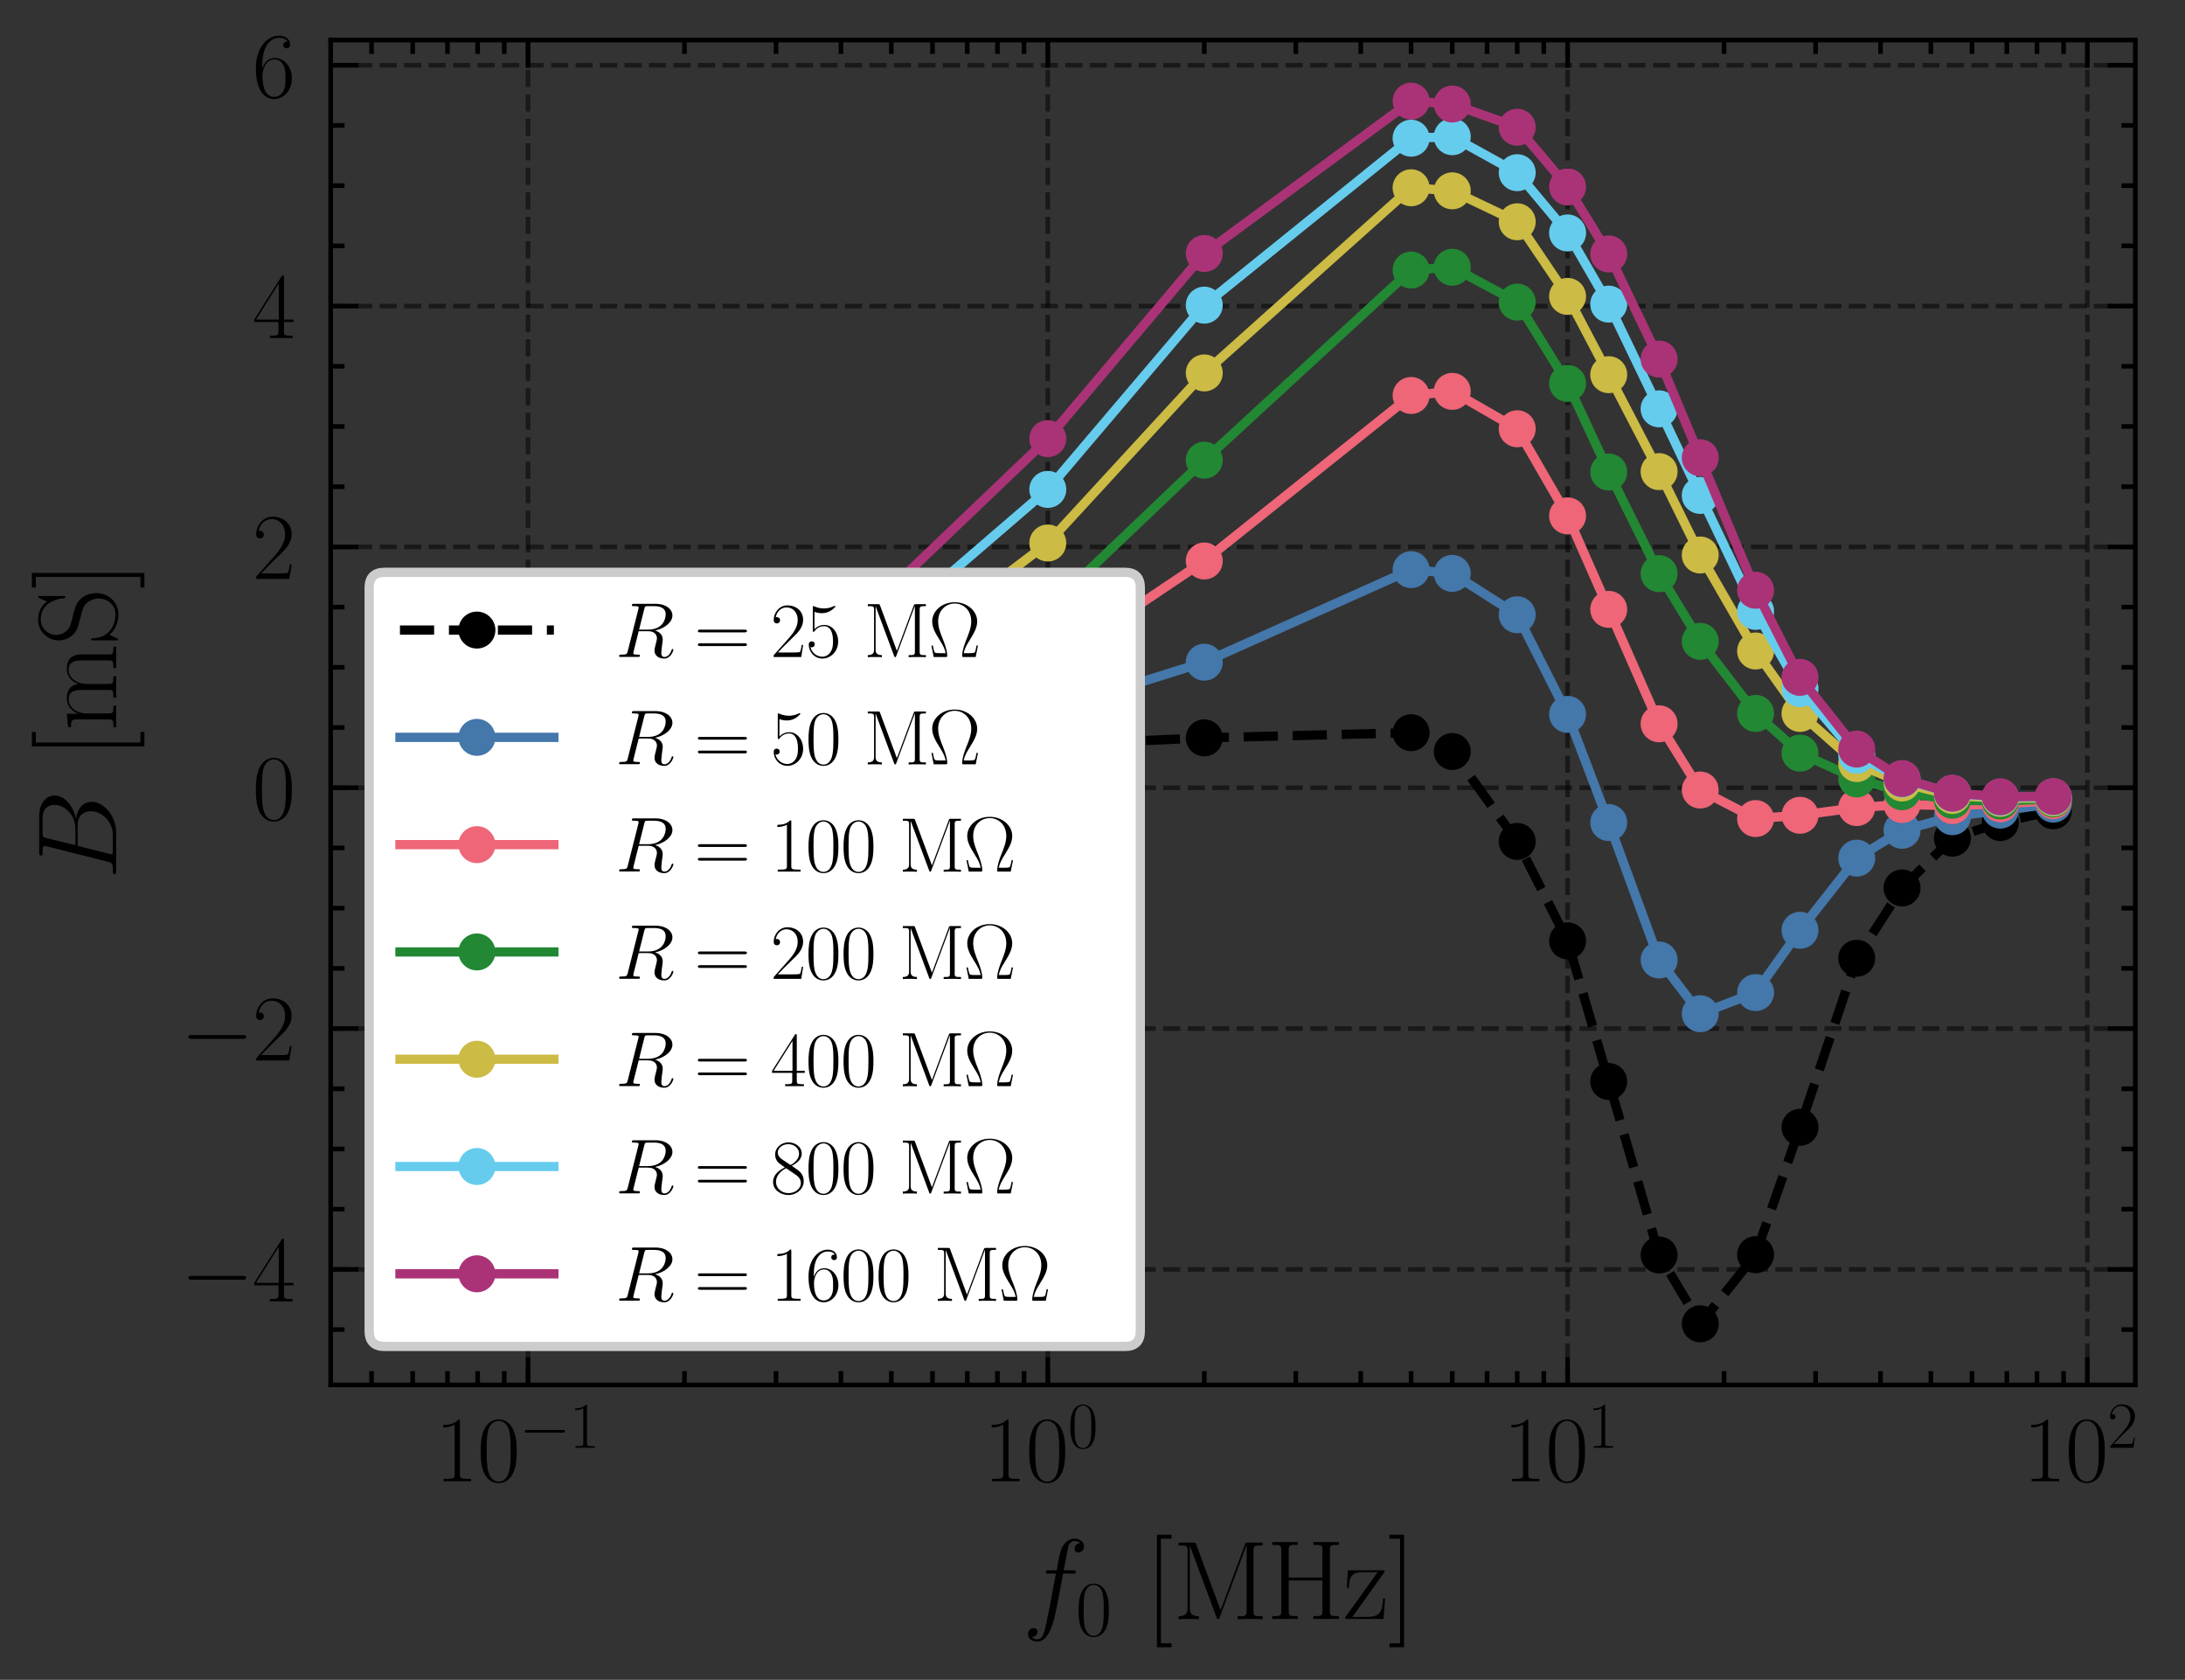 <?xml version="1.0" encoding="utf-8" standalone="no"?>
<!DOCTYPE svg PUBLIC "-//W3C//DTD SVG 1.1//EN"
  "http://www.w3.org/Graphics/SVG/1.1/DTD/svg11.dtd">
<svg xmlns:xlink="http://www.w3.org/1999/xlink" width="236.459pt" height="181.773pt" viewBox="0 0 236.459 181.773" xmlns="http://www.w3.org/2000/svg" version="1.1">
 <rect x="0" y="0" width="236.459" height="181.773" fill="#333333" stroke="none"/>
 <defs>
  <style type="text/css">*{stroke-linejoin: round; stroke-linecap: butt}</style>
 </defs>
 <g id="figure_1">
  <g id="patch_1">
   <path d="M 0 181.773 
L 236.459 181.773 
L 236.459 0 
L 0 0 
L 0 181.773 
z
" style="fill: none"/>
  </g>
  <g id="axes_1">
   <g id="patch_2">
    <path d="M 35.785 149.862 
L 231.085 149.862 
L 231.085 4.332 
L 35.785 4.332 
L 35.785 149.862 
z
" style="fill: none"/>
   </g>
   <g id="matplotlib.axis_1">
    <g id="xtick_1">
     <g id="line2d_1">
      <path d="M 57.142 149.862 
L 57.142 4.332 
" clip-path="url(#p785517be4a)" style="fill: none; stroke-dasharray: 1.85,0.8; stroke-dashoffset: 0; stroke: #000000; stroke-opacity: 0.5; stroke-width: 0.5"/>
     </g>
     <g id="line2d_2">
      <defs>
       <path id="m7644c592fd" d="M 0 0 
L 0 -3 
" style="stroke: #000000; stroke-width: 0.5"/>
      </defs>
      <g>
       <use xlink:href="#m7644c592fd" x="57.142" y="149.862" style="stroke: #000000; stroke-width: 0.5"/>
      </g>
     </g>
     <g id="line2d_3">
      <defs>
       <path id="m4bdce597b4" d="M 0 0 
L 0 3 
" style="stroke: #000000; stroke-width: 0.5"/>
      </defs>
      <g>
       <use xlink:href="#m4bdce597b4" x="57.142" y="4.332" style="stroke: #000000; stroke-width: 0.5"/>
      </g>
     </g>
     <g id="text_1">
      <!-- $\mathdefault{10^{-1}}$ -->
      <g transform="translate(47.061 160.28) scale(0.1 -0.1)">
       <defs>
        <path id="CMR17-31" d="M 1702 4058 
C 1702 4192 1696 4192 1606 4192 
C 1357 3916 979 3827 621 3827 
C 602 3827 570 3827 563 3808 
C 557 3795 557 3782 557 3648 
C 755 3648 1088 3686 1344 3839 
L 1344 461 
C 1344 236 1331 160 781 160 
L 589 160 
L 589 0 
C 896 0 1216 0 1523 0 
C 1830 0 2150 0 2458 0 
L 2458 160 
L 2266 160 
C 1715 160 1702 230 1702 458 
L 1702 4058 
z
" transform="scale(0.016)"/>
        <path id="CMR17-30" d="M 2688 2025 
C 2688 2416 2682 3080 2413 3591 
C 2176 4039 1798 4198 1466 4198 
C 1158 4198 768 4058 525 3597 
C 269 3118 243 2524 243 2025 
C 243 1661 250 1106 448 619 
C 723 -39 1216 -128 1466 -128 
C 1760 -128 2208 -7 2470 600 
C 2662 1042 2688 1559 2688 2025 
z
M 1466 -26 
C 1056 -26 813 325 723 812 
C 653 1188 653 1738 653 2096 
C 653 2588 653 2997 736 3387 
C 858 3929 1216 4096 1466 4096 
C 1728 4096 2067 3923 2189 3400 
C 2272 3036 2278 2607 2278 2096 
C 2278 1680 2278 1169 2202 792 
C 2067 95 1690 -26 1466 -26 
z
" transform="scale(0.016)"/>
        <path id="CMSY10-0" d="M 4218 1472 
C 4326 1472 4442 1472 4442 1600 
C 4442 1728 4326 1728 4218 1728 
L 755 1728 
C 646 1728 531 1728 531 1600 
C 531 1472 646 1472 755 1472 
L 4218 1472 
z
" transform="scale(0.016)"/>
       </defs>
       <use xlink:href="#CMR17-31" transform="scale(0.996)"/>
       <use xlink:href="#CMR17-30" transform="translate(45.69 0) scale(0.996)"/>
       <use xlink:href="#CMSY10-0" transform="translate(91.381 36.154) scale(0.697)"/>
       <use xlink:href="#CMR17-31" transform="translate(145.622 36.154) scale(0.697)"/>
      </g>
     </g>
    </g>
    <g id="xtick_2">
     <g id="line2d_4">
      <path d="M 113.392 149.862 
L 113.392 4.332 
" clip-path="url(#p785517be4a)" style="fill: none; stroke-dasharray: 1.85,0.8; stroke-dashoffset: 0; stroke: #000000; stroke-opacity: 0.5; stroke-width: 0.5"/>
     </g>
     <g id="line2d_5">
      <g>
       <use xlink:href="#m7644c592fd" x="113.392" y="149.862" style="stroke: #000000; stroke-width: 0.5"/>
      </g>
     </g>
     <g id="line2d_6">
      <g>
       <use xlink:href="#m4bdce597b4" x="113.392" y="4.332" style="stroke: #000000; stroke-width: 0.5"/>
      </g>
     </g>
     <g id="text_2">
      <!-- $\mathdefault{10^{0}}$ -->
      <g transform="translate(106.425 160.28) scale(0.1 -0.1)">
       <use xlink:href="#CMR17-31" transform="scale(0.996)"/>
       <use xlink:href="#CMR17-30" transform="translate(45.69 0) scale(0.996)"/>
       <use xlink:href="#CMR17-30" transform="translate(91.381 36.154) scale(0.697)"/>
      </g>
     </g>
    </g>
    <g id="xtick_3">
     <g id="line2d_7">
      <path d="M 169.642 149.862 
L 169.642 4.332 
" clip-path="url(#p785517be4a)" style="fill: none; stroke-dasharray: 1.85,0.8; stroke-dashoffset: 0; stroke: #000000; stroke-opacity: 0.5; stroke-width: 0.5"/>
     </g>
     <g id="line2d_8">
      <g>
       <use xlink:href="#m7644c592fd" x="169.642" y="149.862" style="stroke: #000000; stroke-width: 0.5"/>
      </g>
     </g>
     <g id="line2d_9">
      <g>
       <use xlink:href="#m4bdce597b4" x="169.642" y="4.332" style="stroke: #000000; stroke-width: 0.5"/>
      </g>
     </g>
     <g id="text_3">
      <!-- $\mathdefault{10^{1}}$ -->
      <g transform="translate(162.675 160.28) scale(0.1 -0.1)">
       <use xlink:href="#CMR17-31" transform="scale(0.996)"/>
       <use xlink:href="#CMR17-30" transform="translate(45.69 0) scale(0.996)"/>
       <use xlink:href="#CMR17-31" transform="translate(91.381 36.154) scale(0.697)"/>
      </g>
     </g>
    </g>
    <g id="xtick_4">
     <g id="line2d_10">
      <path d="M 225.892 149.862 
L 225.892 4.332 
" clip-path="url(#p785517be4a)" style="fill: none; stroke-dasharray: 1.85,0.8; stroke-dashoffset: 0; stroke: #000000; stroke-opacity: 0.5; stroke-width: 0.5"/>
     </g>
     <g id="line2d_11">
      <g>
       <use xlink:href="#m7644c592fd" x="225.892" y="149.862" style="stroke: #000000; stroke-width: 0.5"/>
      </g>
     </g>
     <g id="line2d_12">
      <g>
       <use xlink:href="#m4bdce597b4" x="225.892" y="4.332" style="stroke: #000000; stroke-width: 0.5"/>
      </g>
     </g>
     <g id="text_4">
      <!-- $\mathdefault{10^{2}}$ -->
      <g transform="translate(218.926 160.28) scale(0.1 -0.1)">
       <defs>
        <path id="CMR17-32" d="M 2669 989 
L 2554 989 
C 2490 536 2438 459 2413 420 
C 2381 369 1920 369 1830 369 
L 602 369 
C 832 619 1280 1072 1824 1597 
C 2214 1967 2669 2402 2669 3035 
C 2669 3790 2067 4224 1395 4224 
C 691 4224 262 3604 262 3030 
C 262 2780 448 2748 525 2748 
C 589 2748 781 2787 781 3010 
C 781 3207 614 3264 525 3264 
C 486 3264 448 3258 422 3245 
C 544 3790 915 4058 1306 4058 
C 1862 4058 2227 3617 2227 3035 
C 2227 2479 1901 2000 1536 1584 
L 262 146 
L 262 0 
L 2515 0 
L 2669 989 
z
" transform="scale(0.016)"/>
       </defs>
       <use xlink:href="#CMR17-31" transform="scale(0.996)"/>
       <use xlink:href="#CMR17-30" transform="translate(45.69 0) scale(0.996)"/>
       <use xlink:href="#CMR17-32" transform="translate(91.381 36.154) scale(0.697)"/>
      </g>
     </g>
    </g>
    <g id="xtick_5">
     <g id="line2d_13">
      <defs>
       <path id="mf89228bcc2" d="M 0 0 
L 0 -1.5 
" style="stroke: #000000; stroke-width: 0.5"/>
      </defs>
      <g>
       <use xlink:href="#mf89228bcc2" x="40.209" y="149.862" style="stroke: #000000; stroke-width: 0.5"/>
      </g>
     </g>
     <g id="line2d_14">
      <defs>
       <path id="m3a1c8fd5f0" d="M 0 0 
L 0 1.5 
" style="stroke: #000000; stroke-width: 0.5"/>
      </defs>
      <g>
       <use xlink:href="#m3a1c8fd5f0" x="40.209" y="4.332" style="stroke: #000000; stroke-width: 0.5"/>
      </g>
     </g>
    </g>
    <g id="xtick_6">
     <g id="line2d_15">
      <g>
       <use xlink:href="#mf89228bcc2" x="44.663" y="149.862" style="stroke: #000000; stroke-width: 0.5"/>
      </g>
     </g>
     <g id="line2d_16">
      <g>
       <use xlink:href="#m3a1c8fd5f0" x="44.663" y="4.332" style="stroke: #000000; stroke-width: 0.5"/>
      </g>
     </g>
    </g>
    <g id="xtick_7">
     <g id="line2d_17">
      <g>
       <use xlink:href="#mf89228bcc2" x="48.428" y="149.862" style="stroke: #000000; stroke-width: 0.5"/>
      </g>
     </g>
     <g id="line2d_18">
      <g>
       <use xlink:href="#m3a1c8fd5f0" x="48.428" y="4.332" style="stroke: #000000; stroke-width: 0.5"/>
      </g>
     </g>
    </g>
    <g id="xtick_8">
     <g id="line2d_19">
      <g>
       <use xlink:href="#mf89228bcc2" x="51.69" y="149.862" style="stroke: #000000; stroke-width: 0.5"/>
      </g>
     </g>
     <g id="line2d_20">
      <g>
       <use xlink:href="#m3a1c8fd5f0" x="51.69" y="4.332" style="stroke: #000000; stroke-width: 0.5"/>
      </g>
     </g>
    </g>
    <g id="xtick_9">
     <g id="line2d_21">
      <g>
       <use xlink:href="#mf89228bcc2" x="54.568" y="149.862" style="stroke: #000000; stroke-width: 0.5"/>
      </g>
     </g>
     <g id="line2d_22">
      <g>
       <use xlink:href="#m3a1c8fd5f0" x="54.568" y="4.332" style="stroke: #000000; stroke-width: 0.5"/>
      </g>
     </g>
    </g>
    <g id="xtick_10">
     <g id="line2d_23">
      <g>
       <use xlink:href="#mf89228bcc2" x="74.075" y="149.862" style="stroke: #000000; stroke-width: 0.5"/>
      </g>
     </g>
     <g id="line2d_24">
      <g>
       <use xlink:href="#m3a1c8fd5f0" x="74.075" y="4.332" style="stroke: #000000; stroke-width: 0.5"/>
      </g>
     </g>
    </g>
    <g id="xtick_11">
     <g id="line2d_25">
      <g>
       <use xlink:href="#mf89228bcc2" x="83.98" y="149.862" style="stroke: #000000; stroke-width: 0.5"/>
      </g>
     </g>
     <g id="line2d_26">
      <g>
       <use xlink:href="#m3a1c8fd5f0" x="83.98" y="4.332" style="stroke: #000000; stroke-width: 0.5"/>
      </g>
     </g>
    </g>
    <g id="xtick_12">
     <g id="line2d_27">
      <g>
       <use xlink:href="#mf89228bcc2" x="91.008" y="149.862" style="stroke: #000000; stroke-width: 0.5"/>
      </g>
     </g>
     <g id="line2d_28">
      <g>
       <use xlink:href="#m3a1c8fd5f0" x="91.008" y="4.332" style="stroke: #000000; stroke-width: 0.5"/>
      </g>
     </g>
    </g>
    <g id="xtick_13">
     <g id="line2d_29">
      <g>
       <use xlink:href="#mf89228bcc2" x="96.459" y="149.862" style="stroke: #000000; stroke-width: 0.5"/>
      </g>
     </g>
     <g id="line2d_30">
      <g>
       <use xlink:href="#m3a1c8fd5f0" x="96.459" y="4.332" style="stroke: #000000; stroke-width: 0.5"/>
      </g>
     </g>
    </g>
    <g id="xtick_14">
     <g id="line2d_31">
      <g>
       <use xlink:href="#mf89228bcc2" x="100.913" y="149.862" style="stroke: #000000; stroke-width: 0.5"/>
      </g>
     </g>
     <g id="line2d_32">
      <g>
       <use xlink:href="#m3a1c8fd5f0" x="100.913" y="4.332" style="stroke: #000000; stroke-width: 0.5"/>
      </g>
     </g>
    </g>
    <g id="xtick_15">
     <g id="line2d_33">
      <g>
       <use xlink:href="#mf89228bcc2" x="104.679" y="149.862" style="stroke: #000000; stroke-width: 0.5"/>
      </g>
     </g>
     <g id="line2d_34">
      <g>
       <use xlink:href="#m3a1c8fd5f0" x="104.679" y="4.332" style="stroke: #000000; stroke-width: 0.5"/>
      </g>
     </g>
    </g>
    <g id="xtick_16">
     <g id="line2d_35">
      <g>
       <use xlink:href="#mf89228bcc2" x="107.941" y="149.862" style="stroke: #000000; stroke-width: 0.5"/>
      </g>
     </g>
     <g id="line2d_36">
      <g>
       <use xlink:href="#m3a1c8fd5f0" x="107.941" y="4.332" style="stroke: #000000; stroke-width: 0.5"/>
      </g>
     </g>
    </g>
    <g id="xtick_17">
     <g id="line2d_37">
      <g>
       <use xlink:href="#mf89228bcc2" x="110.818" y="149.862" style="stroke: #000000; stroke-width: 0.5"/>
      </g>
     </g>
     <g id="line2d_38">
      <g>
       <use xlink:href="#m3a1c8fd5f0" x="110.818" y="4.332" style="stroke: #000000; stroke-width: 0.5"/>
      </g>
     </g>
    </g>
    <g id="xtick_18">
     <g id="line2d_39">
      <g>
       <use xlink:href="#mf89228bcc2" x="130.325" y="149.862" style="stroke: #000000; stroke-width: 0.5"/>
      </g>
     </g>
     <g id="line2d_40">
      <g>
       <use xlink:href="#m3a1c8fd5f0" x="130.325" y="4.332" style="stroke: #000000; stroke-width: 0.5"/>
      </g>
     </g>
    </g>
    <g id="xtick_19">
     <g id="line2d_41">
      <g>
       <use xlink:href="#mf89228bcc2" x="140.23" y="149.862" style="stroke: #000000; stroke-width: 0.5"/>
      </g>
     </g>
     <g id="line2d_42">
      <g>
       <use xlink:href="#m3a1c8fd5f0" x="140.23" y="4.332" style="stroke: #000000; stroke-width: 0.5"/>
      </g>
     </g>
    </g>
    <g id="xtick_20">
     <g id="line2d_43">
      <g>
       <use xlink:href="#mf89228bcc2" x="147.258" y="149.862" style="stroke: #000000; stroke-width: 0.5"/>
      </g>
     </g>
     <g id="line2d_44">
      <g>
       <use xlink:href="#m3a1c8fd5f0" x="147.258" y="4.332" style="stroke: #000000; stroke-width: 0.5"/>
      </g>
     </g>
    </g>
    <g id="xtick_21">
     <g id="line2d_45">
      <g>
       <use xlink:href="#mf89228bcc2" x="152.709" y="149.862" style="stroke: #000000; stroke-width: 0.5"/>
      </g>
     </g>
     <g id="line2d_46">
      <g>
       <use xlink:href="#m3a1c8fd5f0" x="152.709" y="4.332" style="stroke: #000000; stroke-width: 0.5"/>
      </g>
     </g>
    </g>
    <g id="xtick_22">
     <g id="line2d_47">
      <g>
       <use xlink:href="#mf89228bcc2" x="157.163" y="149.862" style="stroke: #000000; stroke-width: 0.5"/>
      </g>
     </g>
     <g id="line2d_48">
      <g>
       <use xlink:href="#m3a1c8fd5f0" x="157.163" y="4.332" style="stroke: #000000; stroke-width: 0.5"/>
      </g>
     </g>
    </g>
    <g id="xtick_23">
     <g id="line2d_49">
      <g>
       <use xlink:href="#mf89228bcc2" x="160.929" y="149.862" style="stroke: #000000; stroke-width: 0.5"/>
      </g>
     </g>
     <g id="line2d_50">
      <g>
       <use xlink:href="#m3a1c8fd5f0" x="160.929" y="4.332" style="stroke: #000000; stroke-width: 0.5"/>
      </g>
     </g>
    </g>
    <g id="xtick_24">
     <g id="line2d_51">
      <g>
       <use xlink:href="#mf89228bcc2" x="164.191" y="149.862" style="stroke: #000000; stroke-width: 0.5"/>
      </g>
     </g>
     <g id="line2d_52">
      <g>
       <use xlink:href="#m3a1c8fd5f0" x="164.191" y="4.332" style="stroke: #000000; stroke-width: 0.5"/>
      </g>
     </g>
    </g>
    <g id="xtick_25">
     <g id="line2d_53">
      <g>
       <use xlink:href="#mf89228bcc2" x="167.068" y="149.862" style="stroke: #000000; stroke-width: 0.5"/>
      </g>
     </g>
     <g id="line2d_54">
      <g>
       <use xlink:href="#m3a1c8fd5f0" x="167.068" y="4.332" style="stroke: #000000; stroke-width: 0.5"/>
      </g>
     </g>
    </g>
    <g id="xtick_26">
     <g id="line2d_55">
      <g>
       <use xlink:href="#mf89228bcc2" x="186.575" y="149.862" style="stroke: #000000; stroke-width: 0.5"/>
      </g>
     </g>
     <g id="line2d_56">
      <g>
       <use xlink:href="#m3a1c8fd5f0" x="186.575" y="4.332" style="stroke: #000000; stroke-width: 0.5"/>
      </g>
     </g>
    </g>
    <g id="xtick_27">
     <g id="line2d_57">
      <g>
       <use xlink:href="#mf89228bcc2" x="196.48" y="149.862" style="stroke: #000000; stroke-width: 0.5"/>
      </g>
     </g>
     <g id="line2d_58">
      <g>
       <use xlink:href="#m3a1c8fd5f0" x="196.48" y="4.332" style="stroke: #000000; stroke-width: 0.5"/>
      </g>
     </g>
    </g>
    <g id="xtick_28">
     <g id="line2d_59">
      <g>
       <use xlink:href="#mf89228bcc2" x="203.508" y="149.862" style="stroke: #000000; stroke-width: 0.5"/>
      </g>
     </g>
     <g id="line2d_60">
      <g>
       <use xlink:href="#m3a1c8fd5f0" x="203.508" y="4.332" style="stroke: #000000; stroke-width: 0.5"/>
      </g>
     </g>
    </g>
    <g id="xtick_29">
     <g id="line2d_61">
      <g>
       <use xlink:href="#mf89228bcc2" x="208.959" y="149.862" style="stroke: #000000; stroke-width: 0.5"/>
      </g>
     </g>
     <g id="line2d_62">
      <g>
       <use xlink:href="#m3a1c8fd5f0" x="208.959" y="4.332" style="stroke: #000000; stroke-width: 0.5"/>
      </g>
     </g>
    </g>
    <g id="xtick_30">
     <g id="line2d_63">
      <g>
       <use xlink:href="#mf89228bcc2" x="213.413" y="149.862" style="stroke: #000000; stroke-width: 0.5"/>
      </g>
     </g>
     <g id="line2d_64">
      <g>
       <use xlink:href="#m3a1c8fd5f0" x="213.413" y="4.332" style="stroke: #000000; stroke-width: 0.5"/>
      </g>
     </g>
    </g>
    <g id="xtick_31">
     <g id="line2d_65">
      <g>
       <use xlink:href="#mf89228bcc2" x="217.179" y="149.862" style="stroke: #000000; stroke-width: 0.5"/>
      </g>
     </g>
     <g id="line2d_66">
      <g>
       <use xlink:href="#m3a1c8fd5f0" x="217.179" y="4.332" style="stroke: #000000; stroke-width: 0.5"/>
      </g>
     </g>
    </g>
    <g id="xtick_32">
     <g id="line2d_67">
      <g>
       <use xlink:href="#mf89228bcc2" x="220.441" y="149.862" style="stroke: #000000; stroke-width: 0.5"/>
      </g>
     </g>
     <g id="line2d_68">
      <g>
       <use xlink:href="#m3a1c8fd5f0" x="220.441" y="4.332" style="stroke: #000000; stroke-width: 0.5"/>
      </g>
     </g>
    </g>
    <g id="xtick_33">
     <g id="line2d_69">
      <g>
       <use xlink:href="#mf89228bcc2" x="223.319" y="149.862" style="stroke: #000000; stroke-width: 0.5"/>
      </g>
     </g>
     <g id="line2d_70">
      <g>
       <use xlink:href="#m3a1c8fd5f0" x="223.319" y="4.332" style="stroke: #000000; stroke-width: 0.5"/>
      </g>
     </g>
    </g>
    <g id="text_5">
     <!-- $f_0$ [MHz] -->
     <g transform="translate(110.629 175.184) scale(0.12 -0.12)">
      <defs>
       <path id="CMMI12-66" d="M 2854 2566 
C 2982 2566 3034 2566 3034 2688 
C 3034 2752 2982 2752 2867 2752 
L 2349 2752 
C 2470 3429 2560 3897 2611 4107 
C 2650 4265 2784 4416 2950 4416 
C 3085 4416 3219 4358 3283 4298 
C 3034 4272 2957 4082 2957 3969 
C 2957 3837 3053 3759 3174 3759 
C 3302 3759 3494 3870 3494 4119 
C 3494 4393 3226 4544 2944 4544 
C 2669 4544 2400 4334 2272 4078 
C 2157 3848 2093 3611 1946 2752 
L 1517 2752 
C 1395 2752 1331 2752 1331 2637 
C 1331 2566 1370 2566 1498 2566 
L 1907 2566 
C 1792 1976 1530 542 1382 -137 
C 1274 -689 1178 -1152 858 -1152 
C 838 -1152 653 -1152 538 -1031 
C 864 -1005 864 -726 864 -720 
C 864 -593 768 -517 646 -517 
C 518 -517 326 -625 326 -867 
C 326 -1140 608 -1280 858 -1280 
C 1510 -1280 1779 -118 1850 199 
C 1965 688 2278 2376 2310 2566 
L 2854 2566 
z
" transform="scale(0.016)"/>
       <path id="CMR17-5b" d="M 1504 -1600 
L 1504 -1377 
L 902 -1377 
L 902 4544 
L 1504 4544 
L 1504 4767 
L 678 4767 
L 678 -1600 
L 1504 -1600 
z
" transform="scale(0.016)"/>
       <path id="CMR17-4d" d="M 1338 4224 
C 1299 4320 1293 4320 1158 4320 
L 339 4320 
L 339 4160 
C 781 4160 851 4160 851 3875 
L 851 610 
C 851 451 851 153 339 153 
L 339 -13 
C 486 0 755 0 915 0 
C 1075 0 1344 0 1491 -13 
L 1491 153 
C 979 153 979 451 979 610 
L 979 4135 
L 986 4135 
L 2490 89 
C 2515 25 2528 -13 2579 -13 
C 2630 -13 2643 25 2669 89 
L 4186 4166 
L 4192 4166 
L 4192 438 
C 4192 153 4122 153 3680 153 
L 3680 -13 
C 3853 0 4198 0 4384 0 
C 4570 0 4922 0 5094 -13 
L 5094 153 
C 4653 153 4582 153 4582 438 
L 4582 3875 
C 4582 4160 4653 4160 5094 4160 
L 5094 4320 
L 4282 4320 
C 4147 4320 4141 4314 4102 4218 
L 2720 502 
L 1338 4224 
z
" transform="scale(0.016)"/>
       <path id="CMR17-48" d="M 3590 3905 
C 3590 4192 3661 4192 4102 4192 
L 4102 4352 
C 3917 4352 3578 4352 3379 4352 
C 3181 4352 2842 4352 2656 4352 
L 2656 4192 
C 3098 4192 3168 4192 3168 3904 
L 3168 2341 
L 1261 2341 
L 1261 3904 
C 1261 4192 1331 4192 1773 4192 
L 1773 4352 
C 1587 4352 1248 4352 1050 4352 
C 851 4352 512 4352 326 4352 
L 326 4192 
C 768 4192 838 4192 838 3905 
L 838 447 
C 838 160 768 160 326 160 
L 326 0 
C 512 0 851 0 1050 0 
C 1248 0 1587 0 1773 0 
L 1773 160 
C 1331 160 1261 160 1261 446 
L 1261 2176 
L 3168 2176 
L 3168 446 
C 3168 160 3098 160 2656 160 
L 2656 0 
C 2842 0 3181 0 3379 0 
C 3578 0 3917 0 4102 0 
L 4102 160 
C 3661 160 3590 160 3590 447 
L 3590 3905 
z
" transform="scale(0.016)"/>
       <path id="CMR17-7a" d="M 2310 2605 
C 2362 2670 2362 2682 2362 2695 
C 2362 2752 2336 2752 2221 2752 
L 275 2752 
L 211 1760 
L 326 1760 
C 371 2381 442 2650 1178 2650 
L 1958 2650 
L 128 96 
C 128 0 134 0 269 0 
L 2291 0 
L 2381 1152 
L 2266 1152 
C 2214 442 2131 115 1350 115 
L 531 115 
L 2310 2605 
z
" transform="scale(0.016)"/>
       <path id="CMR17-5d" d="M 915 4767 
L 90 4767 
L 90 4544 
L 691 4544 
L 691 -1377 
L 90 -1377 
L 90 -1600 
L 915 -1600 
L 915 4767 
z
" transform="scale(0.016)"/>
      </defs>
      <use xlink:href="#CMMI12-66" transform="scale(0.996)"/>
      <use xlink:href="#CMR17-30" transform="translate(48.083 -14.944) scale(0.697)"/>
      <use xlink:href="#CMR17-5b" transform="translate(110.641 0) scale(0.996)"/>
      <use xlink:href="#CMR17-4d" transform="translate(135.512 0) scale(0.996)"/>
      <use xlink:href="#CMR17-48" transform="translate(220.199 0) scale(0.996)"/>
      <use xlink:href="#CMR17-7a" transform="translate(289.271 0) scale(0.996)"/>
      <use xlink:href="#CMR17-5d" transform="translate(329.757 0) scale(0.996)"/>
     </g>
    </g>
   </g>
   <g id="matplotlib.axis_2">
    <g id="ytick_1">
     <g id="line2d_71">
      <path d="M 35.785 137.357 
L 231.085 137.357 
" clip-path="url(#p785517be4a)" style="fill: none; stroke-dasharray: 1.85,0.8; stroke-dashoffset: 0; stroke: #000000; stroke-opacity: 0.5; stroke-width: 0.5"/>
     </g>
     <g id="line2d_72">
      <defs>
       <path id="m600ff595ee" d="M 0 0 
L 3 0 
" style="stroke: #000000; stroke-width: 0.5"/>
      </defs>
      <g>
       <use xlink:href="#m600ff595ee" x="35.785" y="137.357" style="stroke: #000000; stroke-width: 0.5"/>
      </g>
     </g>
     <g id="line2d_73">
      <defs>
       <path id="mcb2fcf7969" d="M 0 0 
L -3 0 
" style="stroke: #000000; stroke-width: 0.5"/>
      </defs>
      <g>
       <use xlink:href="#mcb2fcf7969" x="231.085" y="137.357" style="stroke: #000000; stroke-width: 0.5"/>
      </g>
     </g>
     <g id="text_6">
      <!-- $\mathdefault{−4}$ -->
      <g transform="translate(19.555 140.817) scale(0.1 -0.1)">
       <defs>
        <path id="CMR17-34" d="M 2150 4122 
C 2150 4256 2144 4256 2029 4256 
L 128 1254 
L 128 1088 
L 1779 1088 
L 1779 457 
C 1779 224 1766 160 1318 160 
L 1197 160 
L 1197 0 
C 1402 0 1747 0 1965 0 
C 2182 0 2528 0 2733 0 
L 2733 160 
L 2611 160 
C 2163 160 2150 224 2150 457 
L 2150 1088 
L 2803 1088 
L 2803 1254 
L 2150 1254 
L 2150 4122 
z
M 1798 3703 
L 1798 1254 
L 256 1254 
L 1798 3703 
z
" transform="scale(0.016)"/>
       </defs>
       <use xlink:href="#CMSY10-0" transform="scale(0.996)"/>
       <use xlink:href="#CMR17-34" transform="translate(77.487 0) scale(0.996)"/>
      </g>
     </g>
    </g>
    <g id="ytick_2">
     <g id="line2d_74">
      <path d="M 35.785 111.298 
L 231.085 111.298 
" clip-path="url(#p785517be4a)" style="fill: none; stroke-dasharray: 1.85,0.8; stroke-dashoffset: 0; stroke: #000000; stroke-opacity: 0.5; stroke-width: 0.5"/>
     </g>
     <g id="line2d_75">
      <g>
       <use xlink:href="#m600ff595ee" x="35.785" y="111.298" style="stroke: #000000; stroke-width: 0.5"/>
      </g>
     </g>
     <g id="line2d_76">
      <g>
       <use xlink:href="#mcb2fcf7969" x="231.085" y="111.298" style="stroke: #000000; stroke-width: 0.5"/>
      </g>
     </g>
     <g id="text_7">
      <!-- $\mathdefault{−2}$ -->
      <g transform="translate(19.555 114.757) scale(0.1 -0.1)">
       <use xlink:href="#CMSY10-0" transform="scale(0.996)"/>
       <use xlink:href="#CMR17-32" transform="translate(77.487 0) scale(0.996)"/>
      </g>
     </g>
    </g>
    <g id="ytick_3">
     <g id="line2d_77">
      <path d="M 35.785 85.238 
L 231.085 85.238 
" clip-path="url(#p785517be4a)" style="fill: none; stroke-dasharray: 1.85,0.8; stroke-dashoffset: 0; stroke: #000000; stroke-opacity: 0.5; stroke-width: 0.5"/>
     </g>
     <g id="line2d_78">
      <g>
       <use xlink:href="#m600ff595ee" x="35.785" y="85.238" style="stroke: #000000; stroke-width: 0.5"/>
      </g>
     </g>
     <g id="line2d_79">
      <g>
       <use xlink:href="#mcb2fcf7969" x="231.085" y="85.238" style="stroke: #000000; stroke-width: 0.5"/>
      </g>
     </g>
     <g id="text_8">
      <!-- $\mathdefault{0}$ -->
      <g transform="translate(27.304 88.697) scale(0.1 -0.1)">
       <use xlink:href="#CMR17-30" transform="scale(0.996)"/>
      </g>
     </g>
    </g>
    <g id="ytick_4">
     <g id="line2d_80">
      <path d="M 35.785 59.179 
L 231.085 59.179 
" clip-path="url(#p785517be4a)" style="fill: none; stroke-dasharray: 1.85,0.8; stroke-dashoffset: 0; stroke: #000000; stroke-opacity: 0.5; stroke-width: 0.5"/>
     </g>
     <g id="line2d_81">
      <g>
       <use xlink:href="#m600ff595ee" x="35.785" y="59.179" style="stroke: #000000; stroke-width: 0.5"/>
      </g>
     </g>
     <g id="line2d_82">
      <g>
       <use xlink:href="#mcb2fcf7969" x="231.085" y="59.179" style="stroke: #000000; stroke-width: 0.5"/>
      </g>
     </g>
     <g id="text_9">
      <!-- $\mathdefault{2}$ -->
      <g transform="translate(27.304 62.638) scale(0.1 -0.1)">
       <use xlink:href="#CMR17-32" transform="scale(0.996)"/>
      </g>
     </g>
    </g>
    <g id="ytick_5">
     <g id="line2d_83">
      <path d="M 35.785 33.119 
L 231.085 33.119 
" clip-path="url(#p785517be4a)" style="fill: none; stroke-dasharray: 1.85,0.8; stroke-dashoffset: 0; stroke: #000000; stroke-opacity: 0.5; stroke-width: 0.5"/>
     </g>
     <g id="line2d_84">
      <g>
       <use xlink:href="#m600ff595ee" x="35.785" y="33.119" style="stroke: #000000; stroke-width: 0.5"/>
      </g>
     </g>
     <g id="line2d_85">
      <g>
       <use xlink:href="#mcb2fcf7969" x="231.085" y="33.119" style="stroke: #000000; stroke-width: 0.5"/>
      </g>
     </g>
     <g id="text_10">
      <!-- $\mathdefault{4}$ -->
      <g transform="translate(27.304 36.578) scale(0.1 -0.1)">
       <use xlink:href="#CMR17-34" transform="scale(0.996)"/>
      </g>
     </g>
    </g>
    <g id="ytick_6">
     <g id="line2d_86">
      <path d="M 35.785 7.059 
L 231.085 7.059 
" clip-path="url(#p785517be4a)" style="fill: none; stroke-dasharray: 1.85,0.8; stroke-dashoffset: 0; stroke: #000000; stroke-opacity: 0.5; stroke-width: 0.5"/>
     </g>
     <g id="line2d_87">
      <g>
       <use xlink:href="#m600ff595ee" x="35.785" y="7.059" style="stroke: #000000; stroke-width: 0.5"/>
      </g>
     </g>
     <g id="line2d_88">
      <g>
       <use xlink:href="#mcb2fcf7969" x="231.085" y="7.059" style="stroke: #000000; stroke-width: 0.5"/>
      </g>
     </g>
     <g id="text_11">
      <!-- $\mathdefault{6}$ -->
      <g transform="translate(27.304 10.518) scale(0.1 -0.1)">
       <defs>
        <path id="CMR17-36" d="M 678 2176 
C 678 3690 1395 4032 1811 4032 
C 1946 4032 2272 4009 2400 3776 
C 2298 3776 2106 3776 2106 3553 
C 2106 3381 2246 3323 2336 3323 
C 2394 3323 2566 3348 2566 3560 
C 2566 3954 2246 4179 1805 4179 
C 1043 4179 243 3390 243 1984 
C 243 253 966 -128 1478 -128 
C 2099 -128 2688 427 2688 1283 
C 2688 2081 2170 2662 1517 2662 
C 1126 2662 838 2407 678 1960 
L 678 2176 
z
M 1478 25 
C 691 25 691 1200 691 1436 
C 691 1896 909 2560 1504 2560 
C 1613 2560 1926 2560 2138 2120 
C 2253 1870 2253 1609 2253 1289 
C 2253 944 2253 690 2118 434 
C 1978 171 1773 25 1478 25 
z
" transform="scale(0.016)"/>
       </defs>
       <use xlink:href="#CMR17-36" transform="scale(0.996)"/>
      </g>
     </g>
    </g>
    <g id="ytick_7">
     <g id="line2d_89">
      <defs>
       <path id="m415885e62e" d="M 0 0 
L 1.5 0 
" style="stroke: #000000; stroke-width: 0.5"/>
      </defs>
      <g>
       <use xlink:href="#m415885e62e" x="35.785" y="143.872" style="stroke: #000000; stroke-width: 0.5"/>
      </g>
     </g>
     <g id="line2d_90">
      <defs>
       <path id="madc1763098" d="M 0 0 
L -1.5 0 
" style="stroke: #000000; stroke-width: 0.5"/>
      </defs>
      <g>
       <use xlink:href="#madc1763098" x="231.085" y="143.872" style="stroke: #000000; stroke-width: 0.5"/>
      </g>
     </g>
    </g>
    <g id="ytick_8">
     <g id="line2d_91">
      <g>
       <use xlink:href="#m415885e62e" x="35.785" y="130.843" style="stroke: #000000; stroke-width: 0.5"/>
      </g>
     </g>
     <g id="line2d_92">
      <g>
       <use xlink:href="#madc1763098" x="231.085" y="130.843" style="stroke: #000000; stroke-width: 0.5"/>
      </g>
     </g>
    </g>
    <g id="ytick_9">
     <g id="line2d_93">
      <g>
       <use xlink:href="#m415885e62e" x="35.785" y="124.328" style="stroke: #000000; stroke-width: 0.5"/>
      </g>
     </g>
     <g id="line2d_94">
      <g>
       <use xlink:href="#madc1763098" x="231.085" y="124.328" style="stroke: #000000; stroke-width: 0.5"/>
      </g>
     </g>
    </g>
    <g id="ytick_10">
     <g id="line2d_95">
      <g>
       <use xlink:href="#m415885e62e" x="35.785" y="117.813" style="stroke: #000000; stroke-width: 0.5"/>
      </g>
     </g>
     <g id="line2d_96">
      <g>
       <use xlink:href="#madc1763098" x="231.085" y="117.813" style="stroke: #000000; stroke-width: 0.5"/>
      </g>
     </g>
    </g>
    <g id="ytick_11">
     <g id="line2d_97">
      <g>
       <use xlink:href="#m415885e62e" x="35.785" y="104.783" style="stroke: #000000; stroke-width: 0.5"/>
      </g>
     </g>
     <g id="line2d_98">
      <g>
       <use xlink:href="#madc1763098" x="231.085" y="104.783" style="stroke: #000000; stroke-width: 0.5"/>
      </g>
     </g>
    </g>
    <g id="ytick_12">
     <g id="line2d_99">
      <g>
       <use xlink:href="#m415885e62e" x="35.785" y="98.268" style="stroke: #000000; stroke-width: 0.5"/>
      </g>
     </g>
     <g id="line2d_100">
      <g>
       <use xlink:href="#madc1763098" x="231.085" y="98.268" style="stroke: #000000; stroke-width: 0.5"/>
      </g>
     </g>
    </g>
    <g id="ytick_13">
     <g id="line2d_101">
      <g>
       <use xlink:href="#m415885e62e" x="35.785" y="91.753" style="stroke: #000000; stroke-width: 0.5"/>
      </g>
     </g>
     <g id="line2d_102">
      <g>
       <use xlink:href="#madc1763098" x="231.085" y="91.753" style="stroke: #000000; stroke-width: 0.5"/>
      </g>
     </g>
    </g>
    <g id="ytick_14">
     <g id="line2d_103">
      <g>
       <use xlink:href="#m415885e62e" x="35.785" y="78.723" style="stroke: #000000; stroke-width: 0.5"/>
      </g>
     </g>
     <g id="line2d_104">
      <g>
       <use xlink:href="#madc1763098" x="231.085" y="78.723" style="stroke: #000000; stroke-width: 0.5"/>
      </g>
     </g>
    </g>
    <g id="ytick_15">
     <g id="line2d_105">
      <g>
       <use xlink:href="#m415885e62e" x="35.785" y="72.208" style="stroke: #000000; stroke-width: 0.5"/>
      </g>
     </g>
     <g id="line2d_106">
      <g>
       <use xlink:href="#madc1763098" x="231.085" y="72.208" style="stroke: #000000; stroke-width: 0.5"/>
      </g>
     </g>
    </g>
    <g id="ytick_16">
     <g id="line2d_107">
      <g>
       <use xlink:href="#m415885e62e" x="35.785" y="65.693" style="stroke: #000000; stroke-width: 0.5"/>
      </g>
     </g>
     <g id="line2d_108">
      <g>
       <use xlink:href="#madc1763098" x="231.085" y="65.693" style="stroke: #000000; stroke-width: 0.5"/>
      </g>
     </g>
    </g>
    <g id="ytick_17">
     <g id="line2d_109">
      <g>
       <use xlink:href="#m415885e62e" x="35.785" y="52.664" style="stroke: #000000; stroke-width: 0.5"/>
      </g>
     </g>
     <g id="line2d_110">
      <g>
       <use xlink:href="#madc1763098" x="231.085" y="52.664" style="stroke: #000000; stroke-width: 0.5"/>
      </g>
     </g>
    </g>
    <g id="ytick_18">
     <g id="line2d_111">
      <g>
       <use xlink:href="#m415885e62e" x="35.785" y="46.149" style="stroke: #000000; stroke-width: 0.5"/>
      </g>
     </g>
     <g id="line2d_112">
      <g>
       <use xlink:href="#madc1763098" x="231.085" y="46.149" style="stroke: #000000; stroke-width: 0.5"/>
      </g>
     </g>
    </g>
    <g id="ytick_19">
     <g id="line2d_113">
      <g>
       <use xlink:href="#m415885e62e" x="35.785" y="39.634" style="stroke: #000000; stroke-width: 0.5"/>
      </g>
     </g>
     <g id="line2d_114">
      <g>
       <use xlink:href="#madc1763098" x="231.085" y="39.634" style="stroke: #000000; stroke-width: 0.5"/>
      </g>
     </g>
    </g>
    <g id="ytick_20">
     <g id="line2d_115">
      <g>
       <use xlink:href="#m415885e62e" x="35.785" y="26.604" style="stroke: #000000; stroke-width: 0.5"/>
      </g>
     </g>
     <g id="line2d_116">
      <g>
       <use xlink:href="#madc1763098" x="231.085" y="26.604" style="stroke: #000000; stroke-width: 0.5"/>
      </g>
     </g>
    </g>
    <g id="ytick_21">
     <g id="line2d_117">
      <g>
       <use xlink:href="#m415885e62e" x="35.785" y="20.089" style="stroke: #000000; stroke-width: 0.5"/>
      </g>
     </g>
     <g id="line2d_118">
      <g>
       <use xlink:href="#madc1763098" x="231.085" y="20.089" style="stroke: #000000; stroke-width: 0.5"/>
      </g>
     </g>
    </g>
    <g id="ytick_22">
     <g id="line2d_119">
      <g>
       <use xlink:href="#m415885e62e" x="35.785" y="13.574" style="stroke: #000000; stroke-width: 0.5"/>
      </g>
     </g>
     <g id="line2d_120">
      <g>
       <use xlink:href="#madc1763098" x="231.085" y="13.574" style="stroke: #000000; stroke-width: 0.5"/>
      </g>
     </g>
    </g>
    <g id="text_12">
     <!-- $B$ [mS] -->
     <g transform="translate(12.566 95.177) rotate(-90) scale(0.12 -0.12)">
      <defs>
       <path id="CMMI12-42" d="M 2342 3921 
C 2400 4160 2426 4160 2675 4160 
L 3507 4160 
C 4230 4160 4230 3544 4230 3485 
C 4230 2966 3712 2304 2867 2304 
L 1946 2304 
L 2342 3921 
z
M 3424 2275 
C 4122 2402 4755 2886 4755 3473 
C 4755 3970 4314 4352 3590 4352 
L 1536 4352 
C 1414 4352 1357 4352 1357 4226 
C 1357 4160 1414 4160 1510 4160 
C 1901 4160 1901 4112 1901 4044 
C 1901 4032 1901 3993 1875 3897 
L 1011 472 
C 954 249 941 185 493 185 
C 371 185 307 185 307 70 
C 307 0 346 0 474 0 
L 2669 0 
C 3648 0 4403 739 4403 1383 
C 4403 1906 3942 2224 3424 2275 
z
M 2515 185 
L 1651 185 
C 1562 185 1549 185 1510 192 
C 1440 198 1434 211 1434 261 
C 1434 305 1446 343 1459 399 
L 1907 2176 
L 3110 2176 
C 3866 2176 3866 1483 3866 1433 
C 3866 828 3309 185 2515 185 
z
" transform="scale(0.016)"/>
       <path id="CMR17-6d" d="M 4326 1933 
C 4326 2252 4269 2790 3507 2790 
C 3072 2790 2771 2496 2656 2151 
L 2650 2151 
C 2573 2676 2195 2790 1837 2790 
C 1331 2790 1069 2400 973 2144 
L 966 2144 
L 966 2790 
L 211 2720 
L 211 2554 
C 589 2554 646 2515 646 2208 
L 646 428 
C 646 184 621 153 211 153 
L 211 -13 
C 365 0 646 0 813 0 
C 979 0 1267 0 1421 -13 
L 1421 153 
C 1011 153 986 178 986 428 
L 986 1658 
C 986 2247 1344 2688 1792 2688 
C 2266 2688 2317 2266 2317 1958 
L 2317 428 
C 2317 184 2291 153 1882 153 
L 1882 -13 
C 2035 0 2317 0 2483 0 
C 2650 0 2938 0 3091 -13 
L 3091 153 
C 2682 153 2656 178 2656 428 
L 2656 1658 
C 2656 2247 3014 2688 3462 2688 
C 3936 2688 3987 2266 3987 1958 
L 3987 428 
C 3987 184 3962 153 3552 153 
L 3552 -13 
C 3706 0 3987 0 4154 0 
C 4320 0 4608 0 4762 -13 
L 4762 153 
C 4352 153 4326 178 4326 428 
L 4326 1933 
z
" transform="scale(0.016)"/>
       <path id="CMR17-53" d="M 2803 4290 
C 2803 4404 2797 4411 2758 4411 
C 2720 4411 2707 4385 2682 4328 
L 2490 3907 
C 2246 4257 1875 4416 1472 4416 
C 819 4416 294 3901 294 3253 
C 294 3056 339 2776 557 2510 
C 794 2218 1018 2167 1530 2033 
C 1722 1982 2042 1899 2106 1874 
C 2470 1722 2662 1341 2662 985 
C 2662 527 2336 38 1779 38 
C 1094 38 454 419 410 1311 
C 403 1413 397 1419 352 1419 
C 301 1419 294 1413 294 1285 
L 294 -1 
C 294 -115 301 -122 339 -122 
C 384 -122 397 -90 486 108 
C 493 127 493 140 614 381 
C 934 -39 1472 -128 1779 -128 
C 2477 -128 2970 451 2970 1124 
C 2970 1454 2848 1708 2778 1823 
C 2509 2230 2221 2306 1914 2382 
C 1869 2402 1856 2402 1498 2490 
C 1152 2579 1005 2624 845 2796 
C 666 2992 602 3196 602 3399 
C 602 3812 934 4263 1478 4263 
C 2157 4263 2579 3786 2675 2993 
C 2694 2878 2701 2872 2746 2872 
C 2803 2872 2803 2891 2803 2999 
L 2803 4290 
z
" transform="scale(0.016)"/>
      </defs>
      <use xlink:href="#CMMI12-42" transform="scale(0.996)"/>
      <use xlink:href="#CMR17-5b" transform="translate(109.211 0) scale(0.996)"/>
      <use xlink:href="#CMR17-6d" transform="translate(134.083 0) scale(0.996)"/>
      <use xlink:href="#CMR17-53" transform="translate(211.002 0) scale(0.996)"/>
      <use xlink:href="#CMR17-5d" transform="translate(261.898 0) scale(0.996)"/>
     </g>
    </g>
   </g>
   <g id="line2d_121">
    <path d="M 44.663 82.898 
L 61.596 82.05 
L 79.526 82.905 
L 96.459 82.488 
L 113.392 80.598 
L 130.325 79.844 
L 152.709 79.282 
L 157.163 81.32 
L 164.191 91.049 
L 169.642 101.806 
L 174.096 117.025 
L 179.547 135.8 
L 184.001 143.247 
L 189.989 135.765 
L 194.795 121.985 
L 200.934 103.689 
L 205.837 96.082 
L 211.288 90.699 
L 216.471 89.008 
L 222.208 87.736 
" clip-path="url(#p785517be4a)" style="fill: none; stroke-dasharray: 3.7,1.6; stroke-dashoffset: 0; stroke: #000000"/>
    <defs>
     <path id="mfc72bdb089" d="M 0 1.5 
C 0.398 1.5 0.779 1.342 1.061 1.061 
C 1.342 0.779 1.5 0.398 1.5 0 
C 1.5 -0.398 1.342 -0.779 1.061 -1.061 
C 0.779 -1.342 0.398 -1.5 0 -1.5 
C -0.398 -1.5 -0.779 -1.342 -1.061 -1.061 
C -1.342 -0.779 -1.5 -0.398 -1.5 0 
C -1.5 0.398 -1.342 0.779 -1.061 1.061 
C -0.779 1.342 -0.398 1.5 0 1.5 
z
" style="stroke: #000000"/>
    </defs>
    <g clip-path="url(#p785517be4a)">
     <use xlink:href="#mfc72bdb089" x="44.663" y="82.898" style="stroke: #000000"/>
     <use xlink:href="#mfc72bdb089" x="61.596" y="82.05" style="stroke: #000000"/>
     <use xlink:href="#mfc72bdb089" x="79.526" y="82.905" style="stroke: #000000"/>
     <use xlink:href="#mfc72bdb089" x="96.459" y="82.488" style="stroke: #000000"/>
     <use xlink:href="#mfc72bdb089" x="113.392" y="80.598" style="stroke: #000000"/>
     <use xlink:href="#mfc72bdb089" x="130.325" y="79.844" style="stroke: #000000"/>
     <use xlink:href="#mfc72bdb089" x="152.709" y="79.282" style="stroke: #000000"/>
     <use xlink:href="#mfc72bdb089" x="157.163" y="81.32" style="stroke: #000000"/>
     <use xlink:href="#mfc72bdb089" x="164.191" y="91.049" style="stroke: #000000"/>
     <use xlink:href="#mfc72bdb089" x="169.642" y="101.806" style="stroke: #000000"/>
     <use xlink:href="#mfc72bdb089" x="174.096" y="117.025" style="stroke: #000000"/>
     <use xlink:href="#mfc72bdb089" x="179.547" y="135.8" style="stroke: #000000"/>
     <use xlink:href="#mfc72bdb089" x="184.001" y="143.247" style="stroke: #000000"/>
     <use xlink:href="#mfc72bdb089" x="189.989" y="135.765" style="stroke: #000000"/>
     <use xlink:href="#mfc72bdb089" x="194.795" y="121.985" style="stroke: #000000"/>
     <use xlink:href="#mfc72bdb089" x="200.934" y="103.689" style="stroke: #000000"/>
     <use xlink:href="#mfc72bdb089" x="205.837" y="96.082" style="stroke: #000000"/>
     <use xlink:href="#mfc72bdb089" x="211.288" y="90.699" style="stroke: #000000"/>
     <use xlink:href="#mfc72bdb089" x="216.471" y="89.008" style="stroke: #000000"/>
     <use xlink:href="#mfc72bdb089" x="222.208" y="87.736" style="stroke: #000000"/>
    </g>
   </g>
   <g id="line2d_122">
    <path d="M 44.663 83.244 
L 61.596 82.275 
L 79.526 81.427 
L 96.459 80.665 
L 113.392 76.973 
L 130.325 71.651 
L 152.709 61.641 
L 157.163 62.046 
L 164.191 66.523 
L 169.642 77.301 
L 174.096 89.007 
L 179.547 103.876 
L 184.001 109.692 
L 189.989 107.408 
L 194.795 100.666 
L 200.934 92.857 
L 205.837 89.846 
L 211.288 88.375 
L 216.471 87.661 
L 222.208 87.015 
" clip-path="url(#p785517be4a)" style="fill: none; stroke: #4477aa; stroke-linecap: square"/>
    <defs>
     <path id="m0edc849864" d="M 0 1.5 
C 0.398 1.5 0.779 1.342 1.061 1.061 
C 1.342 0.779 1.5 0.398 1.5 0 
C 1.5 -0.398 1.342 -0.779 1.061 -1.061 
C 0.779 -1.342 0.398 -1.5 0 -1.5 
C -0.398 -1.5 -0.779 -1.342 -1.061 -1.061 
C -1.342 -0.779 -1.5 -0.398 -1.5 0 
C -1.5 0.398 -1.342 0.779 -1.061 1.061 
C -0.779 1.342 -0.398 1.5 0 1.5 
z
" style="stroke: #4477aa"/>
    </defs>
    <g clip-path="url(#p785517be4a)">
     <use xlink:href="#m0edc849864" x="44.663" y="83.244" style="fill: #4477aa; stroke: #4477aa"/>
     <use xlink:href="#m0edc849864" x="61.596" y="82.275" style="fill: #4477aa; stroke: #4477aa"/>
     <use xlink:href="#m0edc849864" x="79.526" y="81.427" style="fill: #4477aa; stroke: #4477aa"/>
     <use xlink:href="#m0edc849864" x="96.459" y="80.665" style="fill: #4477aa; stroke: #4477aa"/>
     <use xlink:href="#m0edc849864" x="113.392" y="76.973" style="fill: #4477aa; stroke: #4477aa"/>
     <use xlink:href="#m0edc849864" x="130.325" y="71.651" style="fill: #4477aa; stroke: #4477aa"/>
     <use xlink:href="#m0edc849864" x="152.709" y="61.641" style="fill: #4477aa; stroke: #4477aa"/>
     <use xlink:href="#m0edc849864" x="157.163" y="62.046" style="fill: #4477aa; stroke: #4477aa"/>
     <use xlink:href="#m0edc849864" x="164.191" y="66.523" style="fill: #4477aa; stroke: #4477aa"/>
     <use xlink:href="#m0edc849864" x="169.642" y="77.301" style="fill: #4477aa; stroke: #4477aa"/>
     <use xlink:href="#m0edc849864" x="174.096" y="89.007" style="fill: #4477aa; stroke: #4477aa"/>
     <use xlink:href="#m0edc849864" x="179.547" y="103.876" style="fill: #4477aa; stroke: #4477aa"/>
     <use xlink:href="#m0edc849864" x="184.001" y="109.692" style="fill: #4477aa; stroke: #4477aa"/>
     <use xlink:href="#m0edc849864" x="189.989" y="107.408" style="fill: #4477aa; stroke: #4477aa"/>
     <use xlink:href="#m0edc849864" x="194.795" y="100.666" style="fill: #4477aa; stroke: #4477aa"/>
     <use xlink:href="#m0edc849864" x="200.934" y="92.857" style="fill: #4477aa; stroke: #4477aa"/>
     <use xlink:href="#m0edc849864" x="205.837" y="89.846" style="fill: #4477aa; stroke: #4477aa"/>
     <use xlink:href="#m0edc849864" x="211.288" y="88.375" style="fill: #4477aa; stroke: #4477aa"/>
     <use xlink:href="#m0edc849864" x="216.471" y="87.661" style="fill: #4477aa; stroke: #4477aa"/>
     <use xlink:href="#m0edc849864" x="222.208" y="87.015" style="fill: #4477aa; stroke: #4477aa"/>
    </g>
   </g>
   <g id="line2d_123">
    <path d="M 44.663 83.314 
L 61.596 82.214 
L 79.526 80.939 
L 96.459 78.157 
L 113.392 72.076 
L 130.325 60.703 
L 152.709 42.793 
L 157.163 42.35 
L 164.191 46.396 
L 169.642 55.82 
L 174.096 65.939 
L 179.547 78.32 
L 184.001 85.486 
L 189.989 88.576 
L 194.795 88.221 
L 200.934 87.386 
L 205.837 87.057 
L 211.288 87.175 
L 216.471 86.978 
L 222.208 86.645 
" clip-path="url(#p785517be4a)" style="fill: none; stroke: #ee6677; stroke-linecap: square"/>
    <defs>
     <path id="m4f445c3819" d="M 0 1.5 
C 0.398 1.5 0.779 1.342 1.061 1.061 
C 1.342 0.779 1.5 0.398 1.5 0 
C 1.5 -0.398 1.342 -0.779 1.061 -1.061 
C 0.779 -1.342 0.398 -1.5 0 -1.5 
C -0.398 -1.5 -0.779 -1.342 -1.061 -1.061 
C -1.342 -0.779 -1.5 -0.398 -1.5 0 
C -1.5 0.398 -1.342 0.779 -1.061 1.061 
C -0.779 1.342 -0.398 1.5 0 1.5 
z
" style="stroke: #ee6677"/>
    </defs>
    <g clip-path="url(#p785517be4a)">
     <use xlink:href="#m4f445c3819" x="44.663" y="83.314" style="fill: #ee6677; stroke: #ee6677"/>
     <use xlink:href="#m4f445c3819" x="61.596" y="82.214" style="fill: #ee6677; stroke: #ee6677"/>
     <use xlink:href="#m4f445c3819" x="79.526" y="80.939" style="fill: #ee6677; stroke: #ee6677"/>
     <use xlink:href="#m4f445c3819" x="96.459" y="78.157" style="fill: #ee6677; stroke: #ee6677"/>
     <use xlink:href="#m4f445c3819" x="113.392" y="72.076" style="fill: #ee6677; stroke: #ee6677"/>
     <use xlink:href="#m4f445c3819" x="130.325" y="60.703" style="fill: #ee6677; stroke: #ee6677"/>
     <use xlink:href="#m4f445c3819" x="152.709" y="42.793" style="fill: #ee6677; stroke: #ee6677"/>
     <use xlink:href="#m4f445c3819" x="157.163" y="42.35" style="fill: #ee6677; stroke: #ee6677"/>
     <use xlink:href="#m4f445c3819" x="164.191" y="46.396" style="fill: #ee6677; stroke: #ee6677"/>
     <use xlink:href="#m4f445c3819" x="169.642" y="55.82" style="fill: #ee6677; stroke: #ee6677"/>
     <use xlink:href="#m4f445c3819" x="174.096" y="65.939" style="fill: #ee6677; stroke: #ee6677"/>
     <use xlink:href="#m4f445c3819" x="179.547" y="78.32" style="fill: #ee6677; stroke: #ee6677"/>
     <use xlink:href="#m4f445c3819" x="184.001" y="85.486" style="fill: #ee6677; stroke: #ee6677"/>
     <use xlink:href="#m4f445c3819" x="189.989" y="88.576" style="fill: #ee6677; stroke: #ee6677"/>
     <use xlink:href="#m4f445c3819" x="194.795" y="88.221" style="fill: #ee6677; stroke: #ee6677"/>
     <use xlink:href="#m4f445c3819" x="200.934" y="87.386" style="fill: #ee6677; stroke: #ee6677"/>
     <use xlink:href="#m4f445c3819" x="205.837" y="87.057" style="fill: #ee6677; stroke: #ee6677"/>
     <use xlink:href="#m4f445c3819" x="211.288" y="87.175" style="fill: #ee6677; stroke: #ee6677"/>
     <use xlink:href="#m4f445c3819" x="216.471" y="86.978" style="fill: #ee6677; stroke: #ee6677"/>
     <use xlink:href="#m4f445c3819" x="222.208" y="86.645" style="fill: #ee6677; stroke: #ee6677"/>
    </g>
   </g>
   <g id="line2d_124">
    <path d="M 44.663 83.019 
L 61.596 81.961 
L 79.526 79.57 
L 96.459 74.934 
L 113.392 65.933 
L 130.325 49.798 
L 152.709 29.217 
L 157.163 28.917 
L 164.191 32.688 
L 169.642 41.488 
L 174.096 51.076 
L 179.547 62.073 
L 184.001 69.399 
L 189.989 77.195 
L 194.795 81.494 
L 200.934 84.286 
L 205.837 85.677 
L 211.288 86.59 
L 216.471 86.673 
L 222.208 86.451 
" clip-path="url(#p785517be4a)" style="fill: none; stroke: #228833; stroke-linecap: square"/>
    <defs>
     <path id="m7667eaedc3" d="M 0 1.5 
C 0.398 1.5 0.779 1.342 1.061 1.061 
C 1.342 0.779 1.5 0.398 1.5 0 
C 1.5 -0.398 1.342 -0.779 1.061 -1.061 
C 0.779 -1.342 0.398 -1.5 0 -1.5 
C -0.398 -1.5 -0.779 -1.342 -1.061 -1.061 
C -1.342 -0.779 -1.5 -0.398 -1.5 0 
C -1.5 0.398 -1.342 0.779 -1.061 1.061 
C -0.779 1.342 -0.398 1.5 0 1.5 
z
" style="stroke: #228833"/>
    </defs>
    <g clip-path="url(#p785517be4a)">
     <use xlink:href="#m7667eaedc3" x="44.663" y="83.019" style="fill: #228833; stroke: #228833"/>
     <use xlink:href="#m7667eaedc3" x="61.596" y="81.961" style="fill: #228833; stroke: #228833"/>
     <use xlink:href="#m7667eaedc3" x="79.526" y="79.57" style="fill: #228833; stroke: #228833"/>
     <use xlink:href="#m7667eaedc3" x="96.459" y="74.934" style="fill: #228833; stroke: #228833"/>
     <use xlink:href="#m7667eaedc3" x="113.392" y="65.933" style="fill: #228833; stroke: #228833"/>
     <use xlink:href="#m7667eaedc3" x="130.325" y="49.798" style="fill: #228833; stroke: #228833"/>
     <use xlink:href="#m7667eaedc3" x="152.709" y="29.217" style="fill: #228833; stroke: #228833"/>
     <use xlink:href="#m7667eaedc3" x="157.163" y="28.917" style="fill: #228833; stroke: #228833"/>
     <use xlink:href="#m7667eaedc3" x="164.191" y="32.688" style="fill: #228833; stroke: #228833"/>
     <use xlink:href="#m7667eaedc3" x="169.642" y="41.488" style="fill: #228833; stroke: #228833"/>
     <use xlink:href="#m7667eaedc3" x="174.096" y="51.076" style="fill: #228833; stroke: #228833"/>
     <use xlink:href="#m7667eaedc3" x="179.547" y="62.073" style="fill: #228833; stroke: #228833"/>
     <use xlink:href="#m7667eaedc3" x="184.001" y="69.399" style="fill: #228833; stroke: #228833"/>
     <use xlink:href="#m7667eaedc3" x="189.989" y="77.195" style="fill: #228833; stroke: #228833"/>
     <use xlink:href="#m7667eaedc3" x="194.795" y="81.494" style="fill: #228833; stroke: #228833"/>
     <use xlink:href="#m7667eaedc3" x="200.934" y="84.286" style="fill: #228833; stroke: #228833"/>
     <use xlink:href="#m7667eaedc3" x="205.837" y="85.677" style="fill: #228833; stroke: #228833"/>
     <use xlink:href="#m7667eaedc3" x="211.288" y="86.59" style="fill: #228833; stroke: #228833"/>
     <use xlink:href="#m7667eaedc3" x="216.471" y="86.673" style="fill: #228833; stroke: #228833"/>
     <use xlink:href="#m7667eaedc3" x="222.208" y="86.451" style="fill: #228833; stroke: #228833"/>
    </g>
   </g>
   <g id="line2d_125">
    <path d="M 44.663 82.857 
L 61.596 81.103 
L 79.526 77.803 
L 96.459 71.598 
L 113.392 58.757 
L 130.325 40.354 
L 152.709 20.318 
L 157.163 20.649 
L 164.191 23.997 
L 169.642 32.072 
L 174.096 40.543 
L 179.547 51.033 
L 184.001 60.056 
L 189.989 70.442 
L 194.795 77.202 
L 200.934 82.624 
L 205.837 84.727 
L 211.288 86.076 
L 216.471 86.393 
L 222.208 86.348 
" clip-path="url(#p785517be4a)" style="fill: none; stroke: #ccbb44; stroke-linecap: square"/>
    <defs>
     <path id="mfdaab1dde5" d="M 0 1.5 
C 0.398 1.5 0.779 1.342 1.061 1.061 
C 1.342 0.779 1.5 0.398 1.5 0 
C 1.5 -0.398 1.342 -0.779 1.061 -1.061 
C 0.779 -1.342 0.398 -1.5 0 -1.5 
C -0.398 -1.5 -0.779 -1.342 -1.061 -1.061 
C -1.342 -0.779 -1.5 -0.398 -1.5 0 
C -1.5 0.398 -1.342 0.779 -1.061 1.061 
C -0.779 1.342 -0.398 1.5 0 1.5 
z
" style="stroke: #ccbb44"/>
    </defs>
    <g clip-path="url(#p785517be4a)">
     <use xlink:href="#mfdaab1dde5" x="44.663" y="82.857" style="fill: #ccbb44; stroke: #ccbb44"/>
     <use xlink:href="#mfdaab1dde5" x="61.596" y="81.103" style="fill: #ccbb44; stroke: #ccbb44"/>
     <use xlink:href="#mfdaab1dde5" x="79.526" y="77.803" style="fill: #ccbb44; stroke: #ccbb44"/>
     <use xlink:href="#mfdaab1dde5" x="96.459" y="71.598" style="fill: #ccbb44; stroke: #ccbb44"/>
     <use xlink:href="#mfdaab1dde5" x="113.392" y="58.757" style="fill: #ccbb44; stroke: #ccbb44"/>
     <use xlink:href="#mfdaab1dde5" x="130.325" y="40.354" style="fill: #ccbb44; stroke: #ccbb44"/>
     <use xlink:href="#mfdaab1dde5" x="152.709" y="20.318" style="fill: #ccbb44; stroke: #ccbb44"/>
     <use xlink:href="#mfdaab1dde5" x="157.163" y="20.649" style="fill: #ccbb44; stroke: #ccbb44"/>
     <use xlink:href="#mfdaab1dde5" x="164.191" y="23.997" style="fill: #ccbb44; stroke: #ccbb44"/>
     <use xlink:href="#mfdaab1dde5" x="169.642" y="32.072" style="fill: #ccbb44; stroke: #ccbb44"/>
     <use xlink:href="#mfdaab1dde5" x="174.096" y="40.543" style="fill: #ccbb44; stroke: #ccbb44"/>
     <use xlink:href="#mfdaab1dde5" x="179.547" y="51.033" style="fill: #ccbb44; stroke: #ccbb44"/>
     <use xlink:href="#mfdaab1dde5" x="184.001" y="60.056" style="fill: #ccbb44; stroke: #ccbb44"/>
     <use xlink:href="#mfdaab1dde5" x="189.989" y="70.442" style="fill: #ccbb44; stroke: #ccbb44"/>
     <use xlink:href="#mfdaab1dde5" x="194.795" y="77.202" style="fill: #ccbb44; stroke: #ccbb44"/>
     <use xlink:href="#mfdaab1dde5" x="200.934" y="82.624" style="fill: #ccbb44; stroke: #ccbb44"/>
     <use xlink:href="#mfdaab1dde5" x="205.837" y="84.727" style="fill: #ccbb44; stroke: #ccbb44"/>
     <use xlink:href="#mfdaab1dde5" x="211.288" y="86.076" style="fill: #ccbb44; stroke: #ccbb44"/>
     <use xlink:href="#mfdaab1dde5" x="216.471" y="86.393" style="fill: #ccbb44; stroke: #ccbb44"/>
     <use xlink:href="#mfdaab1dde5" x="222.208" y="86.348" style="fill: #ccbb44; stroke: #ccbb44"/>
    </g>
   </g>
   <g id="line2d_126">
    <path d="M 44.663 82.362 
L 61.596 80.186 
L 79.526 76.051 
L 96.459 67.542 
L 113.392 52.957 
L 130.325 33.019 
L 152.709 14.954 
L 157.163 14.792 
L 164.191 18.685 
L 169.642 25.206 
L 174.096 32.909 
L 179.547 44.24 
L 184.001 53.61 
L 189.989 66.154 
L 194.795 74.516 
L 200.934 81.726 
L 205.837 84.293 
L 211.288 85.862 
L 216.471 86.285 
L 222.208 86.241 
" clip-path="url(#p785517be4a)" style="fill: none; stroke: #66ccee; stroke-linecap: square"/>
    <defs>
     <path id="m99b63a2e9d" d="M 0 1.5 
C 0.398 1.5 0.779 1.342 1.061 1.061 
C 1.342 0.779 1.5 0.398 1.5 0 
C 1.5 -0.398 1.342 -0.779 1.061 -1.061 
C 0.779 -1.342 0.398 -1.5 0 -1.5 
C -0.398 -1.5 -0.779 -1.342 -1.061 -1.061 
C -1.342 -0.779 -1.5 -0.398 -1.5 0 
C -1.5 0.398 -1.342 0.779 -1.061 1.061 
C -0.779 1.342 -0.398 1.5 0 1.5 
z
" style="stroke: #66ccee"/>
    </defs>
    <g clip-path="url(#p785517be4a)">
     <use xlink:href="#m99b63a2e9d" x="44.663" y="82.362" style="fill: #66ccee; stroke: #66ccee"/>
     <use xlink:href="#m99b63a2e9d" x="61.596" y="80.186" style="fill: #66ccee; stroke: #66ccee"/>
     <use xlink:href="#m99b63a2e9d" x="79.526" y="76.051" style="fill: #66ccee; stroke: #66ccee"/>
     <use xlink:href="#m99b63a2e9d" x="96.459" y="67.542" style="fill: #66ccee; stroke: #66ccee"/>
     <use xlink:href="#m99b63a2e9d" x="113.392" y="52.957" style="fill: #66ccee; stroke: #66ccee"/>
     <use xlink:href="#m99b63a2e9d" x="130.325" y="33.019" style="fill: #66ccee; stroke: #66ccee"/>
     <use xlink:href="#m99b63a2e9d" x="152.709" y="14.954" style="fill: #66ccee; stroke: #66ccee"/>
     <use xlink:href="#m99b63a2e9d" x="157.163" y="14.792" style="fill: #66ccee; stroke: #66ccee"/>
     <use xlink:href="#m99b63a2e9d" x="164.191" y="18.685" style="fill: #66ccee; stroke: #66ccee"/>
     <use xlink:href="#m99b63a2e9d" x="169.642" y="25.206" style="fill: #66ccee; stroke: #66ccee"/>
     <use xlink:href="#m99b63a2e9d" x="174.096" y="32.909" style="fill: #66ccee; stroke: #66ccee"/>
     <use xlink:href="#m99b63a2e9d" x="179.547" y="44.24" style="fill: #66ccee; stroke: #66ccee"/>
     <use xlink:href="#m99b63a2e9d" x="184.001" y="53.61" style="fill: #66ccee; stroke: #66ccee"/>
     <use xlink:href="#m99b63a2e9d" x="189.989" y="66.154" style="fill: #66ccee; stroke: #66ccee"/>
     <use xlink:href="#m99b63a2e9d" x="194.795" y="74.516" style="fill: #66ccee; stroke: #66ccee"/>
     <use xlink:href="#m99b63a2e9d" x="200.934" y="81.726" style="fill: #66ccee; stroke: #66ccee"/>
     <use xlink:href="#m99b63a2e9d" x="205.837" y="84.293" style="fill: #66ccee; stroke: #66ccee"/>
     <use xlink:href="#m99b63a2e9d" x="211.288" y="85.862" style="fill: #66ccee; stroke: #66ccee"/>
     <use xlink:href="#m99b63a2e9d" x="216.471" y="86.285" style="fill: #66ccee; stroke: #66ccee"/>
     <use xlink:href="#m99b63a2e9d" x="222.208" y="86.241" style="fill: #66ccee; stroke: #66ccee"/>
    </g>
   </g>
   <g id="line2d_127">
    <path d="M 44.663 81.955 
L 61.596 78.957 
L 79.526 73.648 
L 96.459 63.647 
L 113.392 47.465 
L 130.325 27.43 
L 152.709 10.947 
L 157.163 11.259 
L 164.191 13.769 
L 169.642 20.222 
L 174.096 27.48 
L 179.547 38.852 
L 184.001 49.533 
L 189.989 63.869 
L 194.795 73.296 
L 200.934 81.055 
L 205.837 84.245 
L 211.288 85.83 
L 216.471 86.219 
L 222.208 86.192 
" clip-path="url(#p785517be4a)" style="fill: none; stroke: #aa3377; stroke-linecap: square"/>
    <defs>
     <path id="m3dcf6b43db" d="M 0 1.5 
C 0.398 1.5 0.779 1.342 1.061 1.061 
C 1.342 0.779 1.5 0.398 1.5 0 
C 1.5 -0.398 1.342 -0.779 1.061 -1.061 
C 0.779 -1.342 0.398 -1.5 0 -1.5 
C -0.398 -1.5 -0.779 -1.342 -1.061 -1.061 
C -1.342 -0.779 -1.5 -0.398 -1.5 0 
C -1.5 0.398 -1.342 0.779 -1.061 1.061 
C -0.779 1.342 -0.398 1.5 0 1.5 
z
" style="stroke: #aa3377"/>
    </defs>
    <g clip-path="url(#p785517be4a)">
     <use xlink:href="#m3dcf6b43db" x="44.663" y="81.955" style="fill: #aa3377; stroke: #aa3377"/>
     <use xlink:href="#m3dcf6b43db" x="61.596" y="78.957" style="fill: #aa3377; stroke: #aa3377"/>
     <use xlink:href="#m3dcf6b43db" x="79.526" y="73.648" style="fill: #aa3377; stroke: #aa3377"/>
     <use xlink:href="#m3dcf6b43db" x="96.459" y="63.647" style="fill: #aa3377; stroke: #aa3377"/>
     <use xlink:href="#m3dcf6b43db" x="113.392" y="47.465" style="fill: #aa3377; stroke: #aa3377"/>
     <use xlink:href="#m3dcf6b43db" x="130.325" y="27.43" style="fill: #aa3377; stroke: #aa3377"/>
     <use xlink:href="#m3dcf6b43db" x="152.709" y="10.947" style="fill: #aa3377; stroke: #aa3377"/>
     <use xlink:href="#m3dcf6b43db" x="157.163" y="11.259" style="fill: #aa3377; stroke: #aa3377"/>
     <use xlink:href="#m3dcf6b43db" x="164.191" y="13.769" style="fill: #aa3377; stroke: #aa3377"/>
     <use xlink:href="#m3dcf6b43db" x="169.642" y="20.222" style="fill: #aa3377; stroke: #aa3377"/>
     <use xlink:href="#m3dcf6b43db" x="174.096" y="27.48" style="fill: #aa3377; stroke: #aa3377"/>
     <use xlink:href="#m3dcf6b43db" x="179.547" y="38.852" style="fill: #aa3377; stroke: #aa3377"/>
     <use xlink:href="#m3dcf6b43db" x="184.001" y="49.533" style="fill: #aa3377; stroke: #aa3377"/>
     <use xlink:href="#m3dcf6b43db" x="189.989" y="63.869" style="fill: #aa3377; stroke: #aa3377"/>
     <use xlink:href="#m3dcf6b43db" x="194.795" y="73.296" style="fill: #aa3377; stroke: #aa3377"/>
     <use xlink:href="#m3dcf6b43db" x="200.934" y="81.055" style="fill: #aa3377; stroke: #aa3377"/>
     <use xlink:href="#m3dcf6b43db" x="205.837" y="84.245" style="fill: #aa3377; stroke: #aa3377"/>
     <use xlink:href="#m3dcf6b43db" x="211.288" y="85.83" style="fill: #aa3377; stroke: #aa3377"/>
     <use xlink:href="#m3dcf6b43db" x="216.471" y="86.219" style="fill: #aa3377; stroke: #aa3377"/>
     <use xlink:href="#m3dcf6b43db" x="222.208" y="86.192" style="fill: #aa3377; stroke: #aa3377"/>
    </g>
   </g>
   <g id="patch_3">
    <path d="M 35.785 149.862 
L 35.785 4.332 
" style="fill: none; stroke: #000000; stroke-width: 0.5; stroke-linejoin: miter; stroke-linecap: square"/>
   </g>
   <g id="patch_4">
    <path d="M 231.085 149.862 
L 231.085 4.332 
" style="fill: none; stroke: #000000; stroke-width: 0.5; stroke-linejoin: miter; stroke-linecap: square"/>
   </g>
   <g id="patch_5">
    <path d="M 35.785 149.862 
L 231.085 149.862 
" style="fill: none; stroke: #000000; stroke-width: 0.5; stroke-linejoin: miter; stroke-linecap: square"/>
   </g>
   <g id="patch_6">
    <path d="M 35.785 4.332 
L 231.085 4.332 
" style="fill: none; stroke: #000000; stroke-width: 0.5; stroke-linejoin: miter; stroke-linecap: square"/>
   </g>
   <g id="legend_1">
    <g id="patch_7">
     <path d="M 41.616 145.697 
L 121.739 145.697 
Q 123.405 145.697 123.405 144.031 
L 123.405 63.596 
Q 123.405 61.93 121.739 61.93 
L 41.616 61.93 
Q 39.95 61.93 39.95 63.596 
L 39.95 144.031 
Q 39.95 145.697 41.616 145.697 
z
" style="fill: #ffffff; stroke: #cccccc; stroke-linejoin: miter"/>
    </g>
    <g id="line2d_128">
     <path d="M 43.282 68.178 
L 51.612 68.178 
L 59.942 68.178 
" style="fill: none; stroke-dasharray: 3.7,1.6; stroke-dashoffset: 0; stroke: #000000"/>
     <g>
      <use xlink:href="#mfc72bdb089" x="51.612" y="68.178" style="stroke: #000000"/>
     </g>
    </g>
    <g id="text_13">
     <!-- $R = 25$ M$\Omega$ -->
     <g transform="translate(66.606 71.093) scale(0.083 -0.083)">
      <defs>
       <path id="CMMI12-52" d="M 2355 3924 
C 2413 4160 2438 4160 2688 4160 
L 3149 4160 
C 3699 4160 4109 3995 4109 3499 
C 4109 3175 3942 2240 2656 2240 
L 1933 2240 
L 2355 3924 
z
M 3245 2169 
C 4038 2341 4659 2851 4659 3398 
C 4659 3894 4154 4352 3264 4352 
L 1530 4352 
C 1402 4352 1344 4352 1344 4226 
C 1344 4160 1389 4160 1510 4160 
C 1894 4160 1894 4112 1894 4045 
C 1894 4033 1894 3994 1869 3899 
L 1005 479 
C 947 256 934 192 493 192 
C 346 192 301 192 301 71 
C 301 7 371 7 390 7 
C 506 7 640 7 762 7 
L 1517 7 
C 1632 7 1766 7 1882 7 
C 1933 7 2003 7 2003 128 
C 2003 192 1946 192 1850 192 
C 1459 192 1459 243 1459 306 
C 1459 313 1459 357 1472 407 
L 1901 2112 
L 2669 2112 
C 3277 2112 3392 1731 3392 1522 
C 3392 1427 3328 1179 3283 1014 
C 3213 723 3194 652 3194 532 
C 3194 82 3565 -128 3994 -128 
C 4512 -128 4736 501 4736 591 
C 4736 635 4704 654 4666 654 
C 4614 654 4602 616 4589 565 
C 4435 114 4173 0 4013 0 
C 3853 0 3750 70 3750 356 
C 3750 509 3827 1088 3834 1120 
C 3866 1355 3866 1380 3866 1432 
C 3866 1896 3488 2093 3245 2169 
z
" transform="scale(0.016)"/>
       <path id="CMR17-3d" d="M 4115 2017 
C 4211 2017 4307 2017 4307 2125 
C 4307 2240 4198 2240 4090 2240 
L 512 2240 
C 403 2240 294 2240 294 2125 
C 294 2017 390 2017 486 2017 
L 4115 2017 
z
M 4090 896 
C 4198 896 4307 896 4307 1011 
C 4307 1119 4211 1119 4115 1119 
L 486 1119 
C 390 1119 294 1119 294 1011 
C 294 896 403 896 512 896 
L 4090 896 
z
" transform="scale(0.016)"/>
       <path id="CMR17-35" d="M 730 3692 
C 794 3666 1056 3584 1325 3584 
C 1920 3584 2246 3911 2432 4100 
C 2432 4157 2432 4192 2394 4192 
C 2387 4192 2374 4192 2323 4163 
C 2099 4058 1837 3973 1517 3973 
C 1325 3973 1037 3999 723 4139 
C 653 4171 640 4171 634 4171 
C 602 4171 595 4164 595 4037 
L 595 2203 
C 595 2089 595 2057 659 2057 
C 691 2057 704 2070 736 2114 
C 941 2401 1222 2522 1542 2522 
C 1766 2522 2246 2382 2246 1289 
C 2246 1085 2246 715 2054 421 
C 1894 159 1645 25 1370 25 
C 947 25 518 320 403 814 
C 429 807 480 795 506 795 
C 589 795 749 840 749 1038 
C 749 1210 627 1280 506 1280 
C 358 1280 262 1190 262 1011 
C 262 454 704 -128 1382 -128 
C 2042 -128 2669 440 2669 1264 
C 2669 2030 2170 2624 1549 2624 
C 1222 2624 947 2503 730 2274 
L 730 3692 
z
" transform="scale(0.016)"/>
       <path id="CMR17-a" d="M 4038 935 
L 3923 935 
C 3866 641 3846 563 3814 461 
C 3782 365 3763 314 3392 314 
L 2874 314 
C 2944 686 3098 961 3366 1391 
C 3699 1935 3974 2377 3974 2910 
C 3974 3775 3155 4480 2138 4480 
C 1094 4480 294 3768 294 2910 
C 294 2377 576 1922 890 1416 
C 1171 961 1325 686 1395 314 
L 877 314 
C 512 314 493 365 461 454 
C 422 557 410 641 346 935 
L 230 935 
L 416 0 
L 1382 0 
C 1517 0 1523 6 1523 102 
C 1523 558 1286 1154 1178 1429 
C 973 1929 781 2416 781 2916 
C 781 3871 1466 4377 2131 4377 
C 2829 4377 3488 3851 3488 2916 
C 3488 2422 3315 1981 3078 1397 
C 2976 1135 2746 551 2746 102 
C 2746 0 2752 0 2886 0 
L 3853 0 
L 4038 935 
z
" transform="scale(0.016)"/>
      </defs>
      <use xlink:href="#CMMI12-52" transform="scale(0.996)"/>
      <use xlink:href="#CMR17-3d" transform="translate(102.745 0) scale(0.996)"/>
      <use xlink:href="#CMR17-32" transform="translate(202.134 0) scale(0.996)"/>
      <use xlink:href="#CMR17-35" transform="translate(247.824 0) scale(0.996)"/>
      <use xlink:href="#CMR17-4d" transform="translate(323.591 0) scale(0.996)"/>
      <use xlink:href="#CMR17-a" transform="translate(408.278 0) scale(0.996)"/>
     </g>
    </g>
    <g id="line2d_129">
     <path d="M 43.282 79.787 
L 51.612 79.787 
L 59.942 79.787 
" style="fill: none; stroke: #4477aa; stroke-linecap: square"/>
     <g>
      <use xlink:href="#m0edc849864" x="51.612" y="79.787" style="fill: #4477aa; stroke: #4477aa"/>
     </g>
    </g>
    <g id="text_14">
     <!-- $R = 50$ M$\Omega$ -->
     <g transform="translate(66.606 82.703) scale(0.083 -0.083)">
      <use xlink:href="#CMMI12-52" transform="scale(0.996)"/>
      <use xlink:href="#CMR17-3d" transform="translate(102.745 0) scale(0.996)"/>
      <use xlink:href="#CMR17-35" transform="translate(202.134 0) scale(0.996)"/>
      <use xlink:href="#CMR17-30" transform="translate(247.824 0) scale(0.996)"/>
      <use xlink:href="#CMR17-4d" transform="translate(323.591 0) scale(0.996)"/>
      <use xlink:href="#CMR17-a" transform="translate(408.278 0) scale(0.996)"/>
     </g>
    </g>
    <g id="line2d_130">
     <path d="M 43.282 91.397 
L 51.612 91.397 
L 59.942 91.397 
" style="fill: none; stroke: #ee6677; stroke-linecap: square"/>
     <g>
      <use xlink:href="#m4f445c3819" x="51.612" y="91.397" style="fill: #ee6677; stroke: #ee6677"/>
     </g>
    </g>
    <g id="text_15">
     <!-- $R = 100$ M$\Omega$ -->
     <g transform="translate(66.606 94.312) scale(0.083 -0.083)">
      <use xlink:href="#CMMI12-52" transform="scale(0.996)"/>
      <use xlink:href="#CMR17-3d" transform="translate(102.745 0) scale(0.996)"/>
      <use xlink:href="#CMR17-31" transform="translate(202.134 0) scale(0.996)"/>
      <use xlink:href="#CMR17-30" transform="translate(247.824 0) scale(0.996)"/>
      <use xlink:href="#CMR17-30" transform="translate(293.515 0) scale(0.996)"/>
      <use xlink:href="#CMR17-4d" transform="translate(369.281 0) scale(0.996)"/>
      <use xlink:href="#CMR17-a" transform="translate(453.968 0) scale(0.996)"/>
     </g>
    </g>
    <g id="line2d_131">
     <path d="M 43.282 103.007 
L 51.612 103.007 
L 59.942 103.007 
" style="fill: none; stroke: #228833; stroke-linecap: square"/>
     <g>
      <use xlink:href="#m7667eaedc3" x="51.612" y="103.007" style="fill: #228833; stroke: #228833"/>
     </g>
    </g>
    <g id="text_16">
     <!-- $R = 200$ M$\Omega$ -->
     <g transform="translate(66.606 105.922) scale(0.083 -0.083)">
      <use xlink:href="#CMMI12-52" transform="scale(0.996)"/>
      <use xlink:href="#CMR17-3d" transform="translate(102.745 0) scale(0.996)"/>
      <use xlink:href="#CMR17-32" transform="translate(202.134 0) scale(0.996)"/>
      <use xlink:href="#CMR17-30" transform="translate(247.824 0) scale(0.996)"/>
      <use xlink:href="#CMR17-30" transform="translate(293.515 0) scale(0.996)"/>
      <use xlink:href="#CMR17-4d" transform="translate(369.281 0) scale(0.996)"/>
      <use xlink:href="#CMR17-a" transform="translate(453.968 0) scale(0.996)"/>
     </g>
    </g>
    <g id="line2d_132">
     <path d="M 43.282 114.616 
L 51.612 114.616 
L 59.942 114.616 
" style="fill: none; stroke: #ccbb44; stroke-linecap: square"/>
     <g>
      <use xlink:href="#mfdaab1dde5" x="51.612" y="114.616" style="fill: #ccbb44; stroke: #ccbb44"/>
     </g>
    </g>
    <g id="text_17">
     <!-- $R = 400$ M$\Omega$ -->
     <g transform="translate(66.606 117.532) scale(0.083 -0.083)">
      <use xlink:href="#CMMI12-52" transform="scale(0.996)"/>
      <use xlink:href="#CMR17-3d" transform="translate(102.745 0) scale(0.996)"/>
      <use xlink:href="#CMR17-34" transform="translate(202.134 0) scale(0.996)"/>
      <use xlink:href="#CMR17-30" transform="translate(247.824 0) scale(0.996)"/>
      <use xlink:href="#CMR17-30" transform="translate(293.515 0) scale(0.996)"/>
      <use xlink:href="#CMR17-4d" transform="translate(369.281 0) scale(0.996)"/>
      <use xlink:href="#CMR17-a" transform="translate(453.968 0) scale(0.996)"/>
     </g>
    </g>
    <g id="line2d_133">
     <path d="M 43.282 126.226 
L 51.612 126.226 
L 59.942 126.226 
" style="fill: none; stroke: #66ccee; stroke-linecap: square"/>
     <g>
      <use xlink:href="#m99b63a2e9d" x="51.612" y="126.226" style="fill: #66ccee; stroke: #66ccee"/>
     </g>
    </g>
    <g id="text_18">
     <!-- $R = 800$ M$\Omega$ -->
     <g transform="translate(66.606 129.141) scale(0.083 -0.083)">
      <defs>
       <path id="CMR17-38" d="M 1741 2264 
C 2144 2467 2554 2773 2554 3263 
C 2554 3841 1990 4179 1472 4179 
C 890 4179 378 3759 378 3180 
C 378 3021 416 2747 666 2505 
C 730 2442 998 2251 1171 2130 
C 883 1983 211 1634 211 934 
C 211 279 838 -128 1459 -128 
C 2144 -128 2720 362 2720 1010 
C 2720 1590 2330 1857 2074 2029 
L 1741 2264 
z
M 902 2822 
C 851 2854 595 3051 595 3351 
C 595 3739 998 4032 1459 4032 
C 1965 4032 2336 3676 2336 3262 
C 2336 2669 1670 2331 1638 2331 
C 1632 2331 1626 2331 1574 2370 
L 902 2822 
z
M 2080 1519 
C 2176 1449 2483 1240 2483 851 
C 2483 381 2010 25 1472 25 
C 890 25 448 438 448 940 
C 448 1443 838 1862 1280 2060 
L 2080 1519 
z
" transform="scale(0.016)"/>
      </defs>
      <use xlink:href="#CMMI12-52" transform="scale(0.996)"/>
      <use xlink:href="#CMR17-3d" transform="translate(102.745 0) scale(0.996)"/>
      <use xlink:href="#CMR17-38" transform="translate(202.134 0) scale(0.996)"/>
      <use xlink:href="#CMR17-30" transform="translate(247.824 0) scale(0.996)"/>
      <use xlink:href="#CMR17-30" transform="translate(293.515 0) scale(0.996)"/>
      <use xlink:href="#CMR17-4d" transform="translate(369.281 0) scale(0.996)"/>
      <use xlink:href="#CMR17-a" transform="translate(453.968 0) scale(0.996)"/>
     </g>
    </g>
    <g id="line2d_134">
     <path d="M 43.282 137.836 
L 51.612 137.836 
L 59.942 137.836 
" style="fill: none; stroke: #aa3377; stroke-linecap: square"/>
     <g>
      <use xlink:href="#m3dcf6b43db" x="51.612" y="137.836" style="fill: #aa3377; stroke: #aa3377"/>
     </g>
    </g>
    <g id="text_19">
     <!-- $R = 1600$ M$\Omega$ -->
     <g transform="translate(66.606 140.751) scale(0.083 -0.083)">
      <use xlink:href="#CMMI12-52" transform="scale(0.996)"/>
      <use xlink:href="#CMR17-3d" transform="translate(102.745 0) scale(0.996)"/>
      <use xlink:href="#CMR17-31" transform="translate(202.134 0) scale(0.996)"/>
      <use xlink:href="#CMR17-36" transform="translate(247.824 0) scale(0.996)"/>
      <use xlink:href="#CMR17-30" transform="translate(293.515 0) scale(0.996)"/>
      <use xlink:href="#CMR17-30" transform="translate(339.205 0) scale(0.996)"/>
      <use xlink:href="#CMR17-4d" transform="translate(414.972 0) scale(0.996)"/>
      <use xlink:href="#CMR17-a" transform="translate(499.659 0) scale(0.996)"/>
     </g>
    </g>
   </g>
  </g>
 </g>
 <defs>
  <clipPath id="p785517be4a">
   <rect x="35.785" y="4.332" width="195.3" height="145.53"/>
  </clipPath>
 </defs>
</svg>
